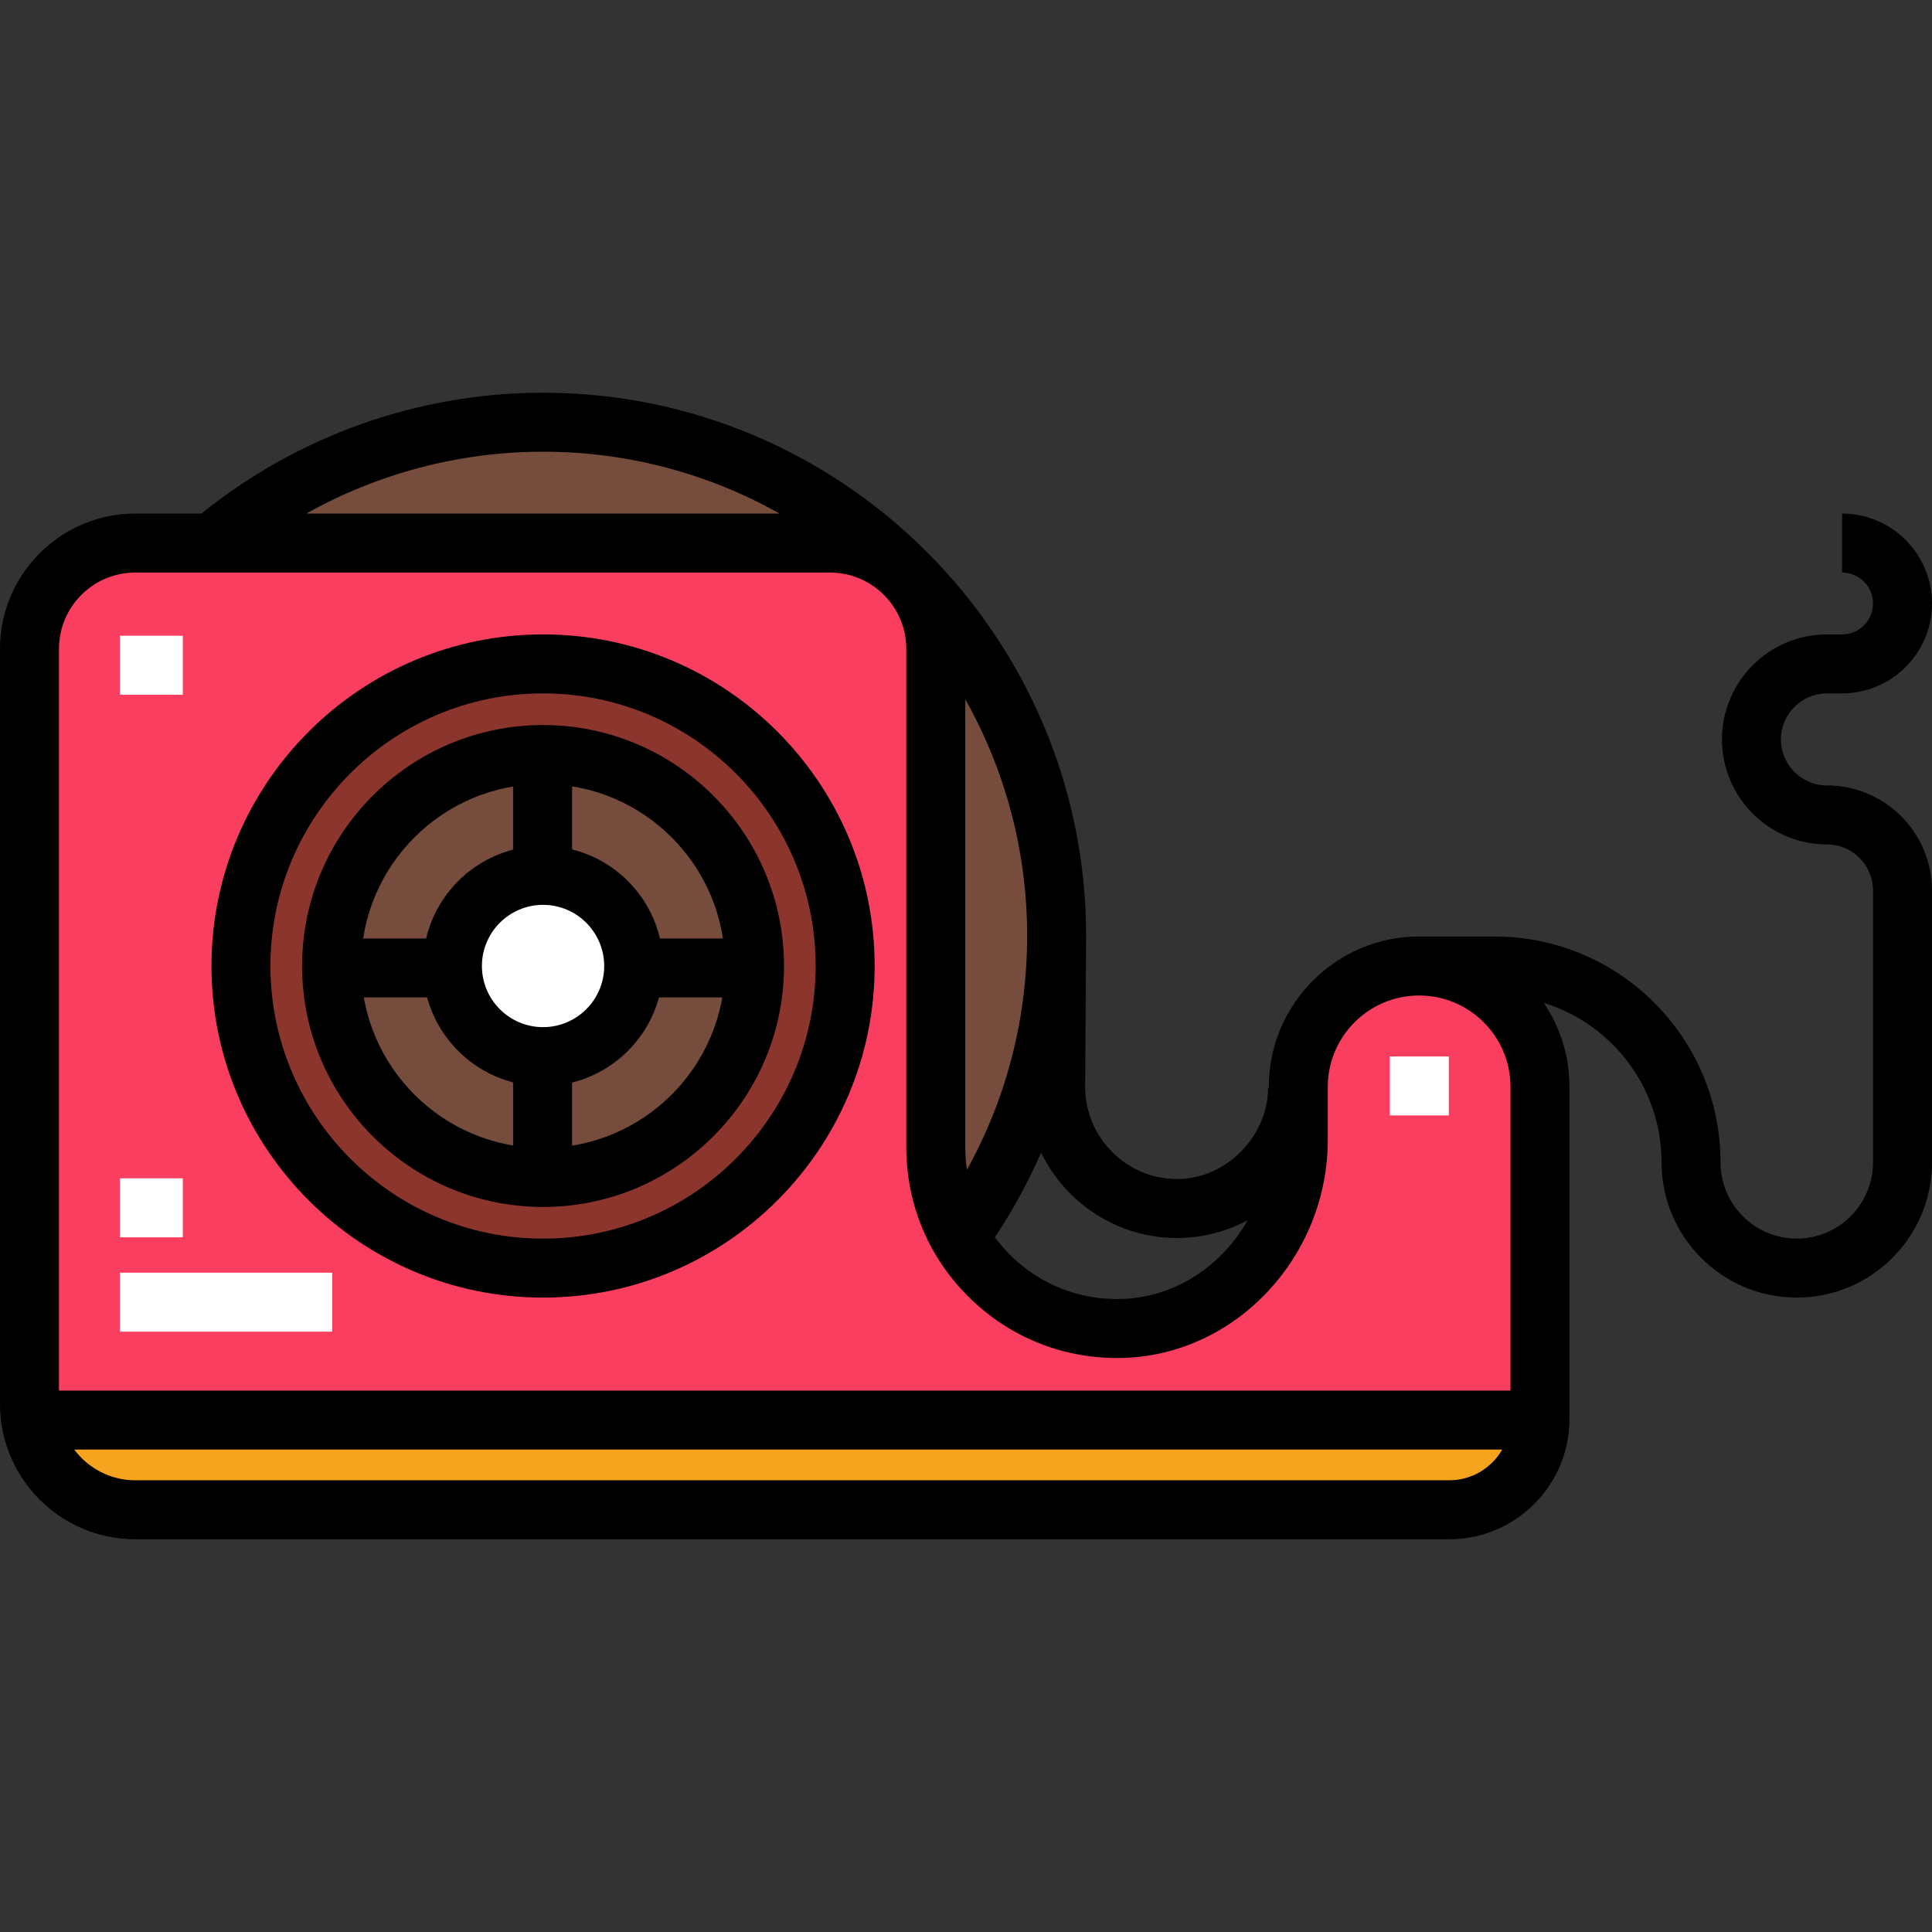<!DOCTYPE svg PUBLIC "-//W3C//DTD SVG 1.1//EN" "http://www.w3.org/Graphics/SVG/1.1/DTD/svg11.dtd">
<!-- Uploaded to: SVG Repo, www.svgrepo.com, Transformed by: SVG Repo Mixer Tools -->
<svg version="1.1" id="Layer_1" xmlns="http://www.w3.org/2000/svg" xmlns:xlink="http://www.w3.org/1999/xlink" viewBox="0 0 512 512" xml:space="preserve" width="800px" height="800px" fill="#000000">
<rect x="0" y="0" width="512" height="512" fill="#333333" stroke="none"/>
<g id="SVGRepo_bgCarrier" stroke-width="0"/>
<g id="SVGRepo_tracerCarrier" stroke-linecap="round" stroke-linejoin="round"/>
<g id="SVGRepo_iconCarrier"> <path style="fill:#764c3d;" d="M55.849,144.222c23.737-20.165,54.482-32.33,88.067-32.33c75.167,0,136.102,60.934,136.102,136.102 c0,29.926-9.659,57.597-26.029,80.064"/> <path style="fill:#f93e60;" d="M344.065,288.024v13.998c0,26.303-20.268,49.239-46.559,50.027 c-27.204,0.816-49.513-20.993-49.513-48.013V171.948c0-15.482-12.55-28.032-28.032-28.032H35.847 c-15.482,0-28.032,12.55-28.032,28.032v200.126c0,15.482,12.55,28.032,28.032,28.032h172.117h40.03h136.061 c13.287,0,24.058-10.772,24.058-24.058v-88.026c0-17.686-14.337-32.024-32.024-32.024l0,0 C358.403,256,344.065,270.337,344.065,288.024z"/> <path style="fill:#f6a31e;" d="M408.113,376.089H7.815l0,0c0,13.265,10.753,24.018,24.018,24.018h352.263 C397.36,400.108,408.113,389.354,408.113,376.089L408.113,376.089z"/> <circle style="fill:#8b352d;" cx="143.912" cy="256.003" r="80.06"/> <circle style="fill:#764c3d;" cx="143.912" cy="256.003" r="56.041"/> <circle style="fill:#FFFFFF;" cx="143.912" cy="256.003" r="24.017"/> <path d="M143.916,343.875c-48.454,0-87.875-39.421-87.875-87.875s39.421-87.875,87.875-87.875S231.79,207.546,231.79,256 S192.37,343.875,143.916,343.875z M143.916,183.754c-39.836,0-72.246,32.408-72.246,72.246s32.409,72.246,72.246,72.246 s72.245-32.408,72.245-72.246S183.752,183.754,143.916,183.754z"/> <path d="M143.916,319.856c-35.21,0-63.857-28.646-63.857-63.856s28.646-63.856,63.857-63.856S207.772,220.79,207.772,256 S179.126,319.856,143.916,319.856z M143.916,207.773c-26.592,0-48.228,21.635-48.228,48.227s21.635,48.227,48.228,48.227 s48.227-21.635,48.227-48.227C192.143,229.408,170.508,207.773,143.916,207.773z"/> <path d="M199.53,248.706h-24.634c-2.725-11.574-11.776-20.729-23.295-23.596v-25.375h-15.629v25.435 c-11.397,2.938-20.331,12.049-23.036,23.536H88.043v15.629h25.155c2.986,10.994,11.725,19.646,22.774,22.494v25.435h15.629v-25.375 c11.171-2.78,20.023-11.475,23.032-22.554h24.897V248.706z M143.916,272.204c-8.935,0-16.203-7.27-16.203-16.204 s7.269-16.204,16.203-16.204c8.935,0,16.203,7.27,16.203,16.204C160.119,264.935,152.851,272.204,143.916,272.204z"/> <path d="M484.17,208.155c-6.728,0-12.2-5.473-12.2-12.2c0-6.728,5.473-12.201,12.2-12.201h4.003 c13.138,0,23.827-10.688,23.827-23.826s-10.688-23.826-23.827-23.826v15.629c4.52,0,8.198,3.677,8.198,8.197 c0,4.52-3.677,8.197-8.198,8.197h-4.003c-15.346,0-27.829,12.484-27.829,27.83s12.484,27.829,27.829,27.829 c6.728,0,12.201,5.473,12.201,12.201v72.053c0,11.141-9.065,20.207-20.207,20.207c-11.141,0-20.206-9.065-20.206-20.207 c0-33.003-26.851-59.853-59.853-59.853H376.09c-21.967,0-39.838,17.871-39.838,39.838v0.276h-0.194 c0,12.503-10.832,24.16-24.145,24.16c-13.42,0-24.339-11.074-24.339-24.371l0.258-40.017h-0.001c0-0.026,0.001-0.052,0.001-0.078 c0-79.356-64.56-143.916-143.916-143.916c-32.967,0-64.972,11.35-90.513,32.024H35.848C16.081,136.102,0,152.183,0,171.948v200.126 c0,19.767,16.081,35.847,35.847,35.847h348.208c17.574,0,31.873-14.298,31.873-31.873v-88.025c0-8.235-2.512-15.895-6.809-22.253 c18.054,5.57,31.21,22.41,31.21,42.267c0,19.76,16.076,35.836,35.835,35.836c19.76,0,35.836-16.076,35.836-35.836v-72.053 C512,220.64,499.516,208.155,484.17,208.155z M311.912,328.082c6.772,0,13.15-1.711,18.737-4.714 c-6.833,12.103-19.237,20.446-33.376,20.87c-10.99,0.351-21.379-3.695-29.251-11.335c-1.615-1.567-3.072-3.249-4.382-5.019 c4.789-7.155,8.869-14.668,12.265-22.449C282.371,318.803,296.081,328.082,311.912,328.082z M255.808,185.307 c10.433,18.549,16.395,39.933,16.395,62.687c0,21.965-5.485,43.118-15.957,62.01c-0.289-1.958-0.438-3.95-0.438-5.968 L255.808,185.307L255.808,185.307z M143.916,119.707c22.754,0,44.138,5.962,62.687,16.395H81.168 C100.209,125.431,121.819,119.707,143.916,119.707z M35.847,151.731h184.115c11.148,0,20.218,9.069,20.218,20.217v132.087 c0,15.235,6.022,29.47,16.957,40.083c10.932,10.609,25.357,16.208,40.604,15.742c29.852-0.895,54.139-26.842,54.139-57.839v-13.998 c0-13.35,10.86-24.209,24.209-24.209c13.348,0,24.209,10.86,24.209,24.209v80.505H15.629V171.948 C15.629,160.801,24.699,151.731,35.847,151.731z M384.055,392.292H35.847c-6.615,0-12.481-3.208-16.172-8.135h378.433 C395.297,389.012,390.057,392.292,384.055,392.292z"/> <g> <rect x="31.779" y="337.274" style="fill:#FFFFFF;" width="56.264" height="15.629"/> <rect x="31.779" y="312.268" style="fill:#FFFFFF;" width="16.671" height="15.629"/> <rect x="31.779" y="168.481" style="fill:#FFFFFF;" width="16.671" height="15.629"/> <rect x="368.324" y="279.968" style="fill:#FFFFFF;" width="15.629" height="15.629"/> </g> </g>
</svg>